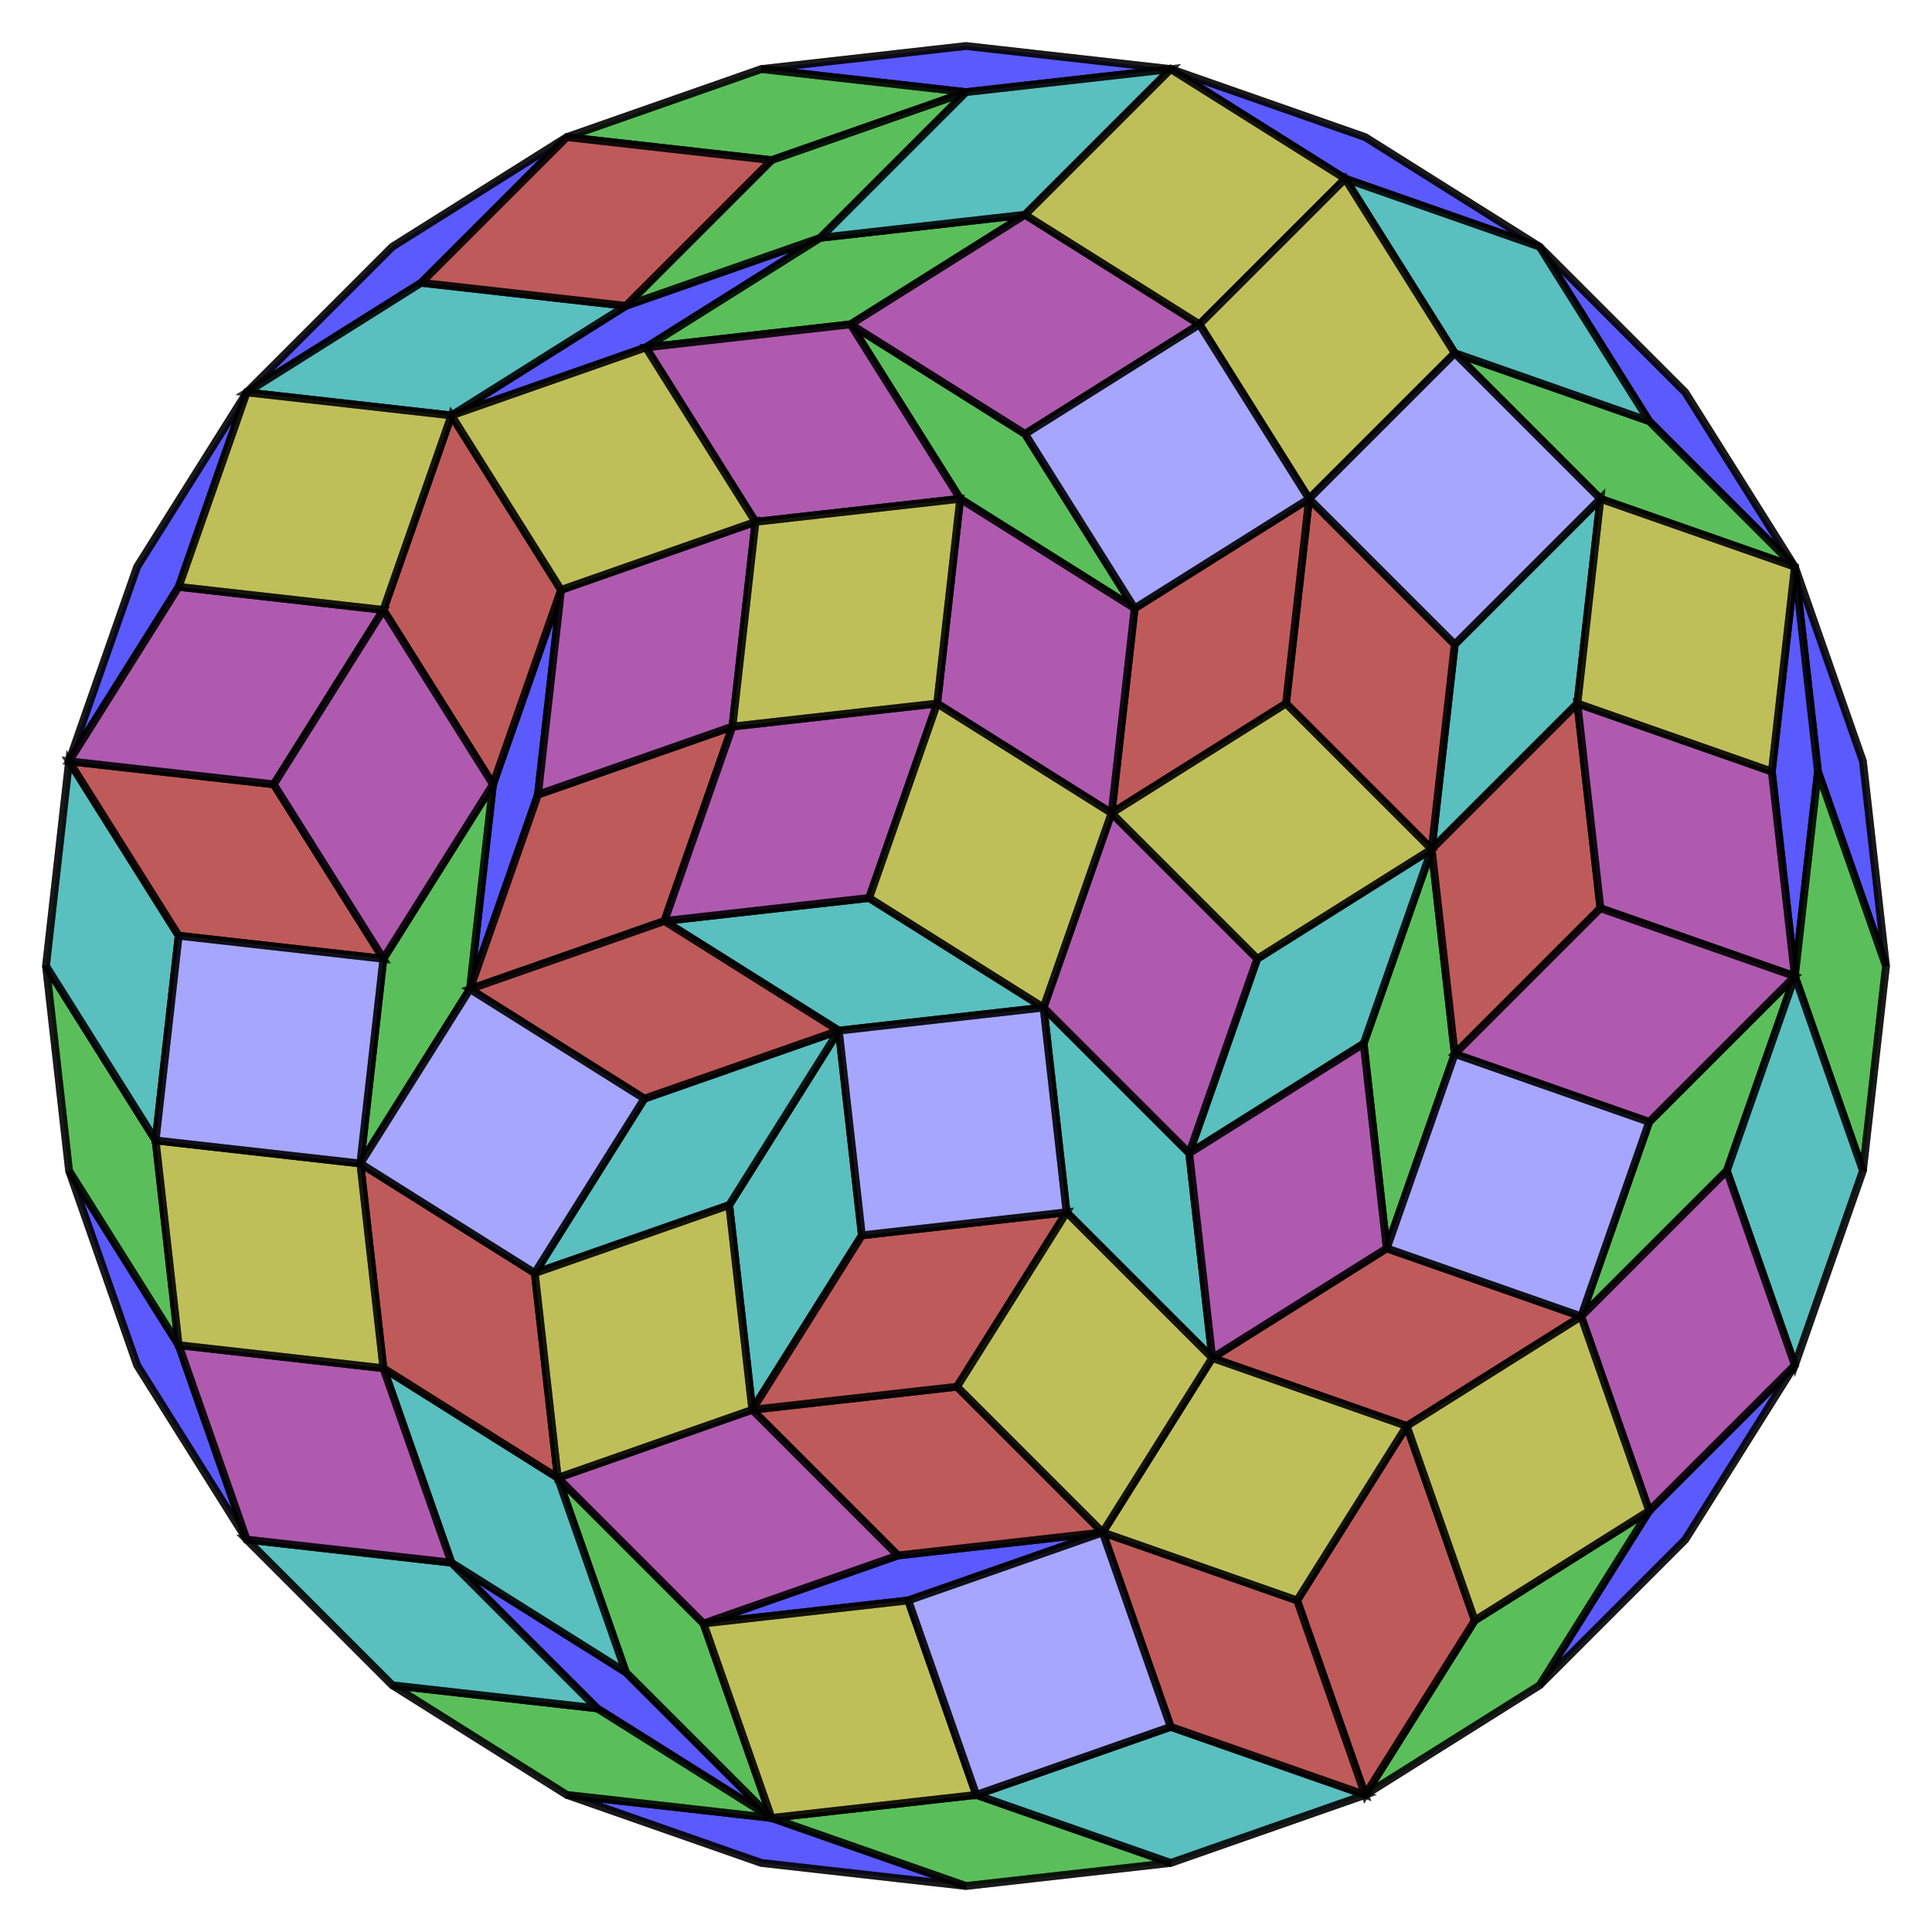 <?xml version="1.0" encoding="UTF-8" standalone="no"?>
<svg xmlns="http://www.w3.org/2000/svg" version="1.0" width="1000.0" height="1000.0" id="C:\tom\28-gon-dissection-random.svg">
<!-- X Coordinate transform: fx(x)=(x+4.688987)*106.63284-->
<!-- Y Coordinate transform: fy(y)=(4.688987-y)*106.63284 -->
<!-- Flac geometry view -->
<g style="opacity:1.0;fill:#5a5aff;fill-opacity:1;stroke:#000000;stroke-width:4;stroke-opacity:0.80;">  <!-- areaindex 0 -->
<polygon points=" 127.699,203.1 203.1,127.699 293.389,70.967 217.988,146.368"/>
<polygon points=" 605.962,35.749 706.611,70.967 796.9,127.699 696.251,92.481"/>
<polygon points=" 500,976.19 394.038,964.251 293.389,929.033 399.351,940.972"/>
<polygon points=" 605.962,35.749 500,47.688 394.038,35.749 500,23.809"/>
<polygon points=" 929.033,293.389 964.251,394.038 976.19,500 940.972,399.351"/>
<polygon points=" 929.033,293.389 940.972,399.351 929.033,505.313 917.094,399.351"/>
<polygon points=" 796.9,127.699 872.301,203.1 929.033,293.389 853.632,217.988"/>
<polygon points=" 929.033,706.611 872.301,796.9 796.9,872.301 853.632,782.012"/>
<polygon points=" 323.95,158.307 424.599,123.088 334.311,179.821 233.662,215.039"/>
<polygon points=" 127.699,796.9 70.967,706.611 35.749,605.962 92.481,696.251"/>
<polygon points=" 399.351,940.972 309.062,884.24 233.662,808.839 323.95,865.571"/>
<polygon points=" 127.699,203.1 92.481,303.749 35.749,394.038 70.967,293.389"/>
<polygon points=" 255.175,405.977 290.394,305.328 278.455,411.29 243.236,511.939"/>
<polygon points=" 570.744,793.165 470.095,828.384 364.132,840.323 464.781,805.104"/>
</g>
<g style="opacity:1.0;fill:#5abf5a;fill-opacity:1;stroke:#000000;stroke-width:4;stroke-opacity:0.80;">  <!-- areaindex 1 -->
<polygon points=" 500,976.19 399.351,940.972 505.313,929.033 605.962,964.251"/>
<polygon points=" 293.389,929.033 203.1,872.301 309.062,884.24 399.351,940.972"/>
<polygon points=" 293.389,70.967 394.038,35.749 500,47.688 399.351,82.906"/>
<polygon points=" 976.19,500 964.251,605.962 929.033,505.313 940.972,399.351"/>
<polygon points=" 929.033,293.389 828.384,258.17 752.983,182.769 853.632,217.988"/>
<polygon points=" 500,47.688 424.599,123.088 323.95,158.307 399.351,82.906"/>
<polygon points=" 796.9,872.301 706.611,929.033 763.343,838.744 853.632,782.012"/>
<polygon points=" 35.749,605.962 23.809,500 80.542,590.289 92.481,696.251"/>
<polygon points=" 399.351,940.972 323.95,865.571 288.732,764.922 364.132,840.323"/>
<polygon points=" 424.599,123.088 530.562,111.149 440.273,167.881 334.311,179.821"/>
<polygon points=" 929.033,505.313 893.814,605.962 818.413,681.363 853.632,580.714"/>
<polygon points=" 440.273,167.881 530.562,224.614 587.294,314.902 497.005,258.17"/>
<polygon points=" 198.443,496.265 255.175,405.977 243.236,511.939 186.504,602.228"/>
<polygon points=" 752.983,545.496 717.764,646.145 705.825,540.182 741.044,439.533"/>
</g>
<g style="opacity:1.0;fill:#5abfbf;fill-opacity:1;stroke:#000000;stroke-width:4;stroke-opacity:0.80;">  <!-- areaindex 2 -->
<polygon points=" 127.699,203.1 217.988,146.368 323.95,158.307 233.662,215.039"/>
<polygon points=" 796.9,127.699 853.632,217.988 752.983,182.769 696.251,92.481"/>
<polygon points=" 605.962,35.749 530.562,111.149 424.599,123.088 500,47.688"/>
<polygon points=" 605.962,964.251 505.313,929.033 605.962,893.814 706.611,929.033"/>
<polygon points=" 929.033,706.611 893.814,605.962 929.033,505.313 964.251,605.962"/>
<polygon points=" 127.699,796.9 233.662,808.839 309.062,884.24 203.1,872.301"/>
<polygon points=" 23.809,500 35.749,394.038 92.481,484.326 80.542,590.289"/>
<polygon points=" 233.662,808.839 198.443,708.19 288.732,764.922 323.95,865.571"/>
<polygon points=" 828.384,258.17 816.445,364.132 741.044,439.533 752.983,333.571"/>
<polygon points=" 741.044,439.533 705.825,540.182 615.537,596.914 650.755,496.265"/>
<polygon points=" 389.381,729.704 377.442,623.741 434.174,533.453 446.113,639.415"/>
<polygon points=" 276.793,658.96 333.525,568.671 434.174,533.453 377.442,623.741"/>
<polygon points=" 627.476,702.877 552.075,627.476 540.136,521.513 615.537,596.914"/>
<polygon points=" 343.885,476.72 449.847,464.781 540.136,521.513 434.174,533.453"/>
</g>
<g style="opacity:1.0;fill:#bf5a5a;fill-opacity:1;stroke:#000000;stroke-width:4;stroke-opacity:0.80;">  <!-- areaindex 3 -->
<polygon points=" 293.389,70.967 399.351,82.906 323.95,158.307 217.988,146.368"/>
<polygon points=" 35.749,394.038 141.711,405.977 198.443,496.265 92.481,484.326"/>
<polygon points=" 233.662,215.039 290.394,305.328 255.175,405.977 198.443,315.688"/>
<polygon points=" 706.611,929.033 671.393,828.384 728.125,738.095 763.343,838.744"/>
<polygon points=" 198.443,708.19 186.504,602.228 276.793,658.96 288.732,764.922"/>
<polygon points=" 706.611,929.033 605.962,893.814 570.744,793.165 671.393,828.384"/>
<polygon points=" 816.445,364.132 828.384,470.095 752.983,545.496 741.044,439.533"/>
<polygon points=" 818.413,681.363 728.125,738.095 627.476,702.877 717.764,646.145"/>
<polygon points=" 677.582,258.17 752.983,333.571 741.044,439.533 665.643,364.132"/>
<polygon points=" 677.582,258.17 665.643,364.132 575.355,420.865 587.294,314.902"/>
<polygon points=" 243.236,511.939 278.455,411.29 379.104,376.072 343.885,476.72"/>
<polygon points=" 570.744,793.165 464.781,805.104 389.381,729.704 495.343,717.764"/>
<polygon points=" 243.236,511.939 343.885,476.72 434.174,533.453 333.525,568.671"/>
<polygon points=" 389.381,729.704 446.113,639.415 552.075,627.476 495.343,717.764"/>
</g>
<g style="opacity:1.0;fill:#af5aaf;fill-opacity:1;stroke:#000000;stroke-width:4;stroke-opacity:0.80;">  <!-- areaindex 4 -->
<polygon points=" 929.033,706.611 853.632,782.012 818.413,681.363 893.814,605.962"/>
<polygon points=" 127.699,796.9 92.481,696.251 198.443,708.19 233.662,808.839"/>
<polygon points=" 35.749,394.038 92.481,303.749 198.443,315.688 141.711,405.977"/>
<polygon points=" 929.033,505.313 828.384,470.095 816.445,364.132 917.094,399.351"/>
<polygon points=" 530.562,111.149 620.85,167.881 530.562,224.614 440.273,167.881"/>
<polygon points=" 334.311,179.821 440.273,167.881 497.005,258.17 391.043,270.109"/>
<polygon points=" 198.443,315.688 255.175,405.977 198.443,496.265 141.711,405.977"/>
<polygon points=" 929.033,505.313 853.632,580.714 752.983,545.496 828.384,470.095"/>
<polygon points=" 290.394,305.328 391.043,270.109 379.104,376.072 278.455,411.29"/>
<polygon points=" 288.732,764.922 389.381,729.704 464.781,805.104 364.132,840.323"/>
<polygon points=" 717.764,646.145 627.476,702.877 615.537,596.914 705.825,540.182"/>
<polygon points=" 379.104,376.072 485.066,364.132 449.847,464.781 343.885,476.72"/>
<polygon points=" 587.294,314.902 575.355,420.865 485.066,364.132 497.005,258.17"/>
<polygon points=" 575.355,420.865 650.755,496.265 615.537,596.914 540.136,521.513"/>
</g>
<g style="opacity:1.0;fill:#bfbf5a;fill-opacity:1;stroke:#000000;stroke-width:4;stroke-opacity:0.80;">  <!-- areaindex 5 -->
<polygon points=" 605.962,35.749 696.251,92.481 620.85,167.881 530.562,111.149"/>
<polygon points=" 399.351,940.972 364.132,840.323 470.095,828.384 505.313,929.033"/>
<polygon points=" 127.699,203.1 233.662,215.039 198.443,315.688 92.481,303.749"/>
<polygon points=" 92.481,696.251 80.542,590.289 186.504,602.228 198.443,708.19"/>
<polygon points=" 696.251,92.481 752.983,182.769 677.582,258.17 620.85,167.881"/>
<polygon points=" 233.662,215.039 334.311,179.821 391.043,270.109 290.394,305.328"/>
<polygon points=" 929.033,293.389 917.094,399.351 816.445,364.132 828.384,258.17"/>
<polygon points=" 853.632,782.012 763.343,838.744 728.125,738.095 818.413,681.363"/>
<polygon points=" 728.125,738.095 671.393,828.384 570.744,793.165 627.476,702.877"/>
<polygon points=" 391.043,270.109 497.005,258.17 485.066,364.132 379.104,376.072"/>
<polygon points=" 288.732,764.922 276.793,658.96 377.442,623.741 389.381,729.704"/>
<polygon points=" 570.744,793.165 495.343,717.764 552.075,627.476 627.476,702.877"/>
<polygon points=" 741.044,439.533 650.755,496.265 575.355,420.865 665.643,364.132"/>
<polygon points=" 575.355,420.865 540.136,521.513 449.847,464.781 485.066,364.132"/>
</g>
<g style="opacity:1.0;fill:#a6a6ff;fill-opacity:1;stroke:#000000;stroke-width:4;stroke-opacity:0.80;">  <!-- areaindex 6 -->
<polygon points=" 752.983,182.769 828.384,258.17 752.983,333.571 677.582,258.17"/>
<polygon points=" 80.542,590.289 92.481,484.326 198.443,496.265 186.504,602.228"/>
<polygon points=" 505.313,929.033 470.095,828.384 570.744,793.165 605.962,893.814"/>
<polygon points=" 620.85,167.881 677.582,258.17 587.294,314.902 530.562,224.614"/>
<polygon points=" 818.413,681.363 717.764,646.145 752.983,545.496 853.632,580.714"/>
<polygon points=" 186.504,602.228 243.236,511.939 333.525,568.671 276.793,658.96"/>
<polygon points=" 434.174,533.453 540.136,521.513 552.075,627.476 446.113,639.415"/>
</g>
<g style="stroke:#000000;stroke-width:4;stroke-opacity:0.50;fill-opacity:0.0">
<!-- Group: <Default>-->
<polyline points=" 293.389,70.967 394.038,35.749 500,23.809 605.962,35.749 706.611,70.967 796.9,127.699 872.301,203.1 929.033,293.389 964.251,394.038 976.19,500 964.251,605.962 929.033,706.611 872.301,796.9 796.9,872.301 706.611,929.033 605.962,964.251 500,976.19 394.038,964.251 293.389,929.033 203.1,872.301 127.699,796.9 70.967,706.611 35.749,605.962 23.809,500 35.749,394.038 70.967,293.389 127.699,203.1 217.988,146.368 293.389,70.967 203.1,127.699"/>
<polyline points=" 127.699,203.1 203.1,127.699"/>
<polyline points=" 605.962,35.749 696.251,92.481 796.9,127.699"/>
<polyline points=" 500,976.19 399.351,940.972 293.389,929.033"/>
<polyline points=" 394.038,35.749 500,47.688 605.962,35.749"/>
<polyline points=" 976.19,500 940.972,399.351 929.033,293.389"/>
<polyline points=" 929.033,293.389 853.632,217.988 796.9,127.699"/>
<polyline points=" 500,47.688 399.351,82.906 293.389,70.967"/>
<polyline points=" 605.962,964.251 505.313,929.033 399.351,940.972"/>
<polyline points=" 605.962,35.749 530.562,111.149 424.599,123.088 323.95,158.307 217.988,146.368"/>
<polyline points=" 399.351,82.906 323.95,158.307 233.662,215.039 198.443,315.688 141.711,405.977"/>
<polyline points=" 929.033,706.611 853.632,782.012 796.9,872.301"/>
<polyline points=" 500,47.688 424.599,123.088 334.311,179.821 233.662,215.039 127.699,203.1"/>
<polyline points=" 35.749,605.962 92.481,696.251 127.699,796.9"/>
<polyline points=" 706.611,929.033 671.393,828.384 728.125,738.095 818.413,681.363 893.814,605.962 929.033,505.313 940.972,399.351"/>
<polyline points=" 964.251,605.962 929.033,505.313 917.094,399.351 929.033,293.389"/>
<polyline points=" 399.351,940.972 309.062,884.24 233.662,808.839 198.443,708.19 186.504,602.228 198.443,496.265 255.175,405.977 290.394,305.328 391.043,270.109 497.005,258.17 587.294,314.902"/>
<polyline points=" 309.062,884.24 203.1,872.301"/>
<polyline points=" 35.749,394.038 92.481,484.326 80.542,590.289 92.481,696.251"/>
<polyline points=" 23.809,500 80.542,590.289"/>
<polyline points=" 399.351,940.972 323.95,865.571 233.662,808.839 127.699,796.9"/>
<polyline points=" 929.033,293.389 828.384,258.17 752.983,182.769 696.251,92.481"/>
<polyline points=" 752.983,182.769 853.632,217.988"/>
<polyline points=" 35.749,394.038 92.481,303.749 127.699,203.1"/>
<polyline points=" 893.814,605.962 929.033,706.611"/>
<polyline points=" 92.481,696.251 198.443,708.19 288.732,764.922 364.132,840.323 399.351,940.972"/>
<polyline points=" 530.562,111.149 620.85,167.881 677.582,258.17 752.983,333.571 741.044,439.533 752.983,545.496 717.764,646.145 627.476,702.877 570.744,793.165 470.095,828.384 364.132,840.323"/>
<polyline points=" 530.562,224.614 620.85,167.881 696.251,92.481"/>
<polyline points=" 530.562,111.149 440.273,167.881 334.311,179.821"/>
<polyline points=" 186.504,602.228 243.236,511.939 255.175,405.977 198.443,315.688 92.481,303.749"/>
<polyline points=" 706.611,929.033 763.343,838.744 853.632,782.012"/>
<polyline points=" 627.476,702.877 615.537,596.914 540.136,521.513 434.174,533.453 333.525,568.671 276.793,658.96 288.732,764.922 323.95,865.571"/>
<polyline points=" 929.033,505.313 853.632,580.714 818.413,681.363 853.632,782.012"/>
<polyline points=" 505.313,929.033 605.962,893.814 706.611,929.033"/>
<polyline points=" 728.125,738.095 627.476,702.877 552.075,627.476 540.136,521.513 575.355,420.865 587.294,314.902 530.562,224.614 440.273,167.881"/>
<polyline points=" 198.443,496.265 141.711,405.977 35.749,394.038"/>
<polyline points=" 198.443,496.265 92.481,484.326"/>
<polyline points=" 752.983,545.496 828.384,470.095 816.445,364.132 828.384,258.17"/>
<polyline points=" 816.445,364.132 917.094,399.351"/>
<polyline points=" 828.384,470.095 929.033,505.313"/>
<polyline points=" 728.125,738.095 763.343,838.744"/>
<polyline points=" 243.236,511.939 278.455,411.29 290.394,305.328 233.662,215.039"/>
<polyline points=" 587.294,314.902 677.582,258.17 752.983,182.769"/>
<polyline points=" 752.983,333.571 828.384,258.17"/>
<polyline points=" 364.132,840.323 464.781,805.104 570.744,793.165 671.393,828.384"/>
<polyline points=" 605.962,893.814 570.744,793.165 495.343,717.764 389.381,729.704 288.732,764.922"/>
<polyline points=" 243.236,511.939 343.885,476.72 379.104,376.072 391.043,270.109 334.311,179.821"/>
<polyline points=" 752.983,545.496 853.632,580.714"/>
<polyline points=" 615.537,596.914 650.755,496.265 741.044,439.533 816.445,364.132"/>
<polyline points=" 276.793,658.96 186.504,602.228 80.542,590.289"/>
<polyline points=" 470.095,828.384 505.313,929.033"/>
<polyline points=" 497.005,258.17 440.273,167.881"/>
<polyline points=" 717.764,646.145 818.413,681.363"/>
<polyline points=" 650.755,496.265 575.355,420.865 485.066,364.132 379.104,376.072 278.455,411.29"/>
<polyline points=" 717.764,646.145 705.825,540.182 741.044,439.533"/>
<polyline points=" 464.781,805.104 389.381,729.704 377.442,623.741 434.174,533.453"/>
<polyline points=" 377.442,623.741 276.793,658.96"/>
<polyline points=" 333.525,568.671 243.236,511.939"/>
<polyline points=" 575.355,420.865 665.643,364.132 677.582,258.17"/>
<polyline points=" 741.044,439.533 665.643,364.132"/>
<polyline points=" 449.847,464.781 485.066,364.132 497.005,258.17"/>
<polyline points=" 552.075,627.476 495.343,717.764"/>
<polyline points=" 615.537,596.914 705.825,540.182"/>
<polyline points=" 434.174,533.453 343.885,476.72"/>
<polyline points=" 540.136,521.513 449.847,464.781 343.885,476.72"/>
<polyline points=" 434.174,533.453 446.113,639.415 389.381,729.704"/>
<polyline points=" 552.075,627.476 446.113,639.415"/>
</g>
</svg>
